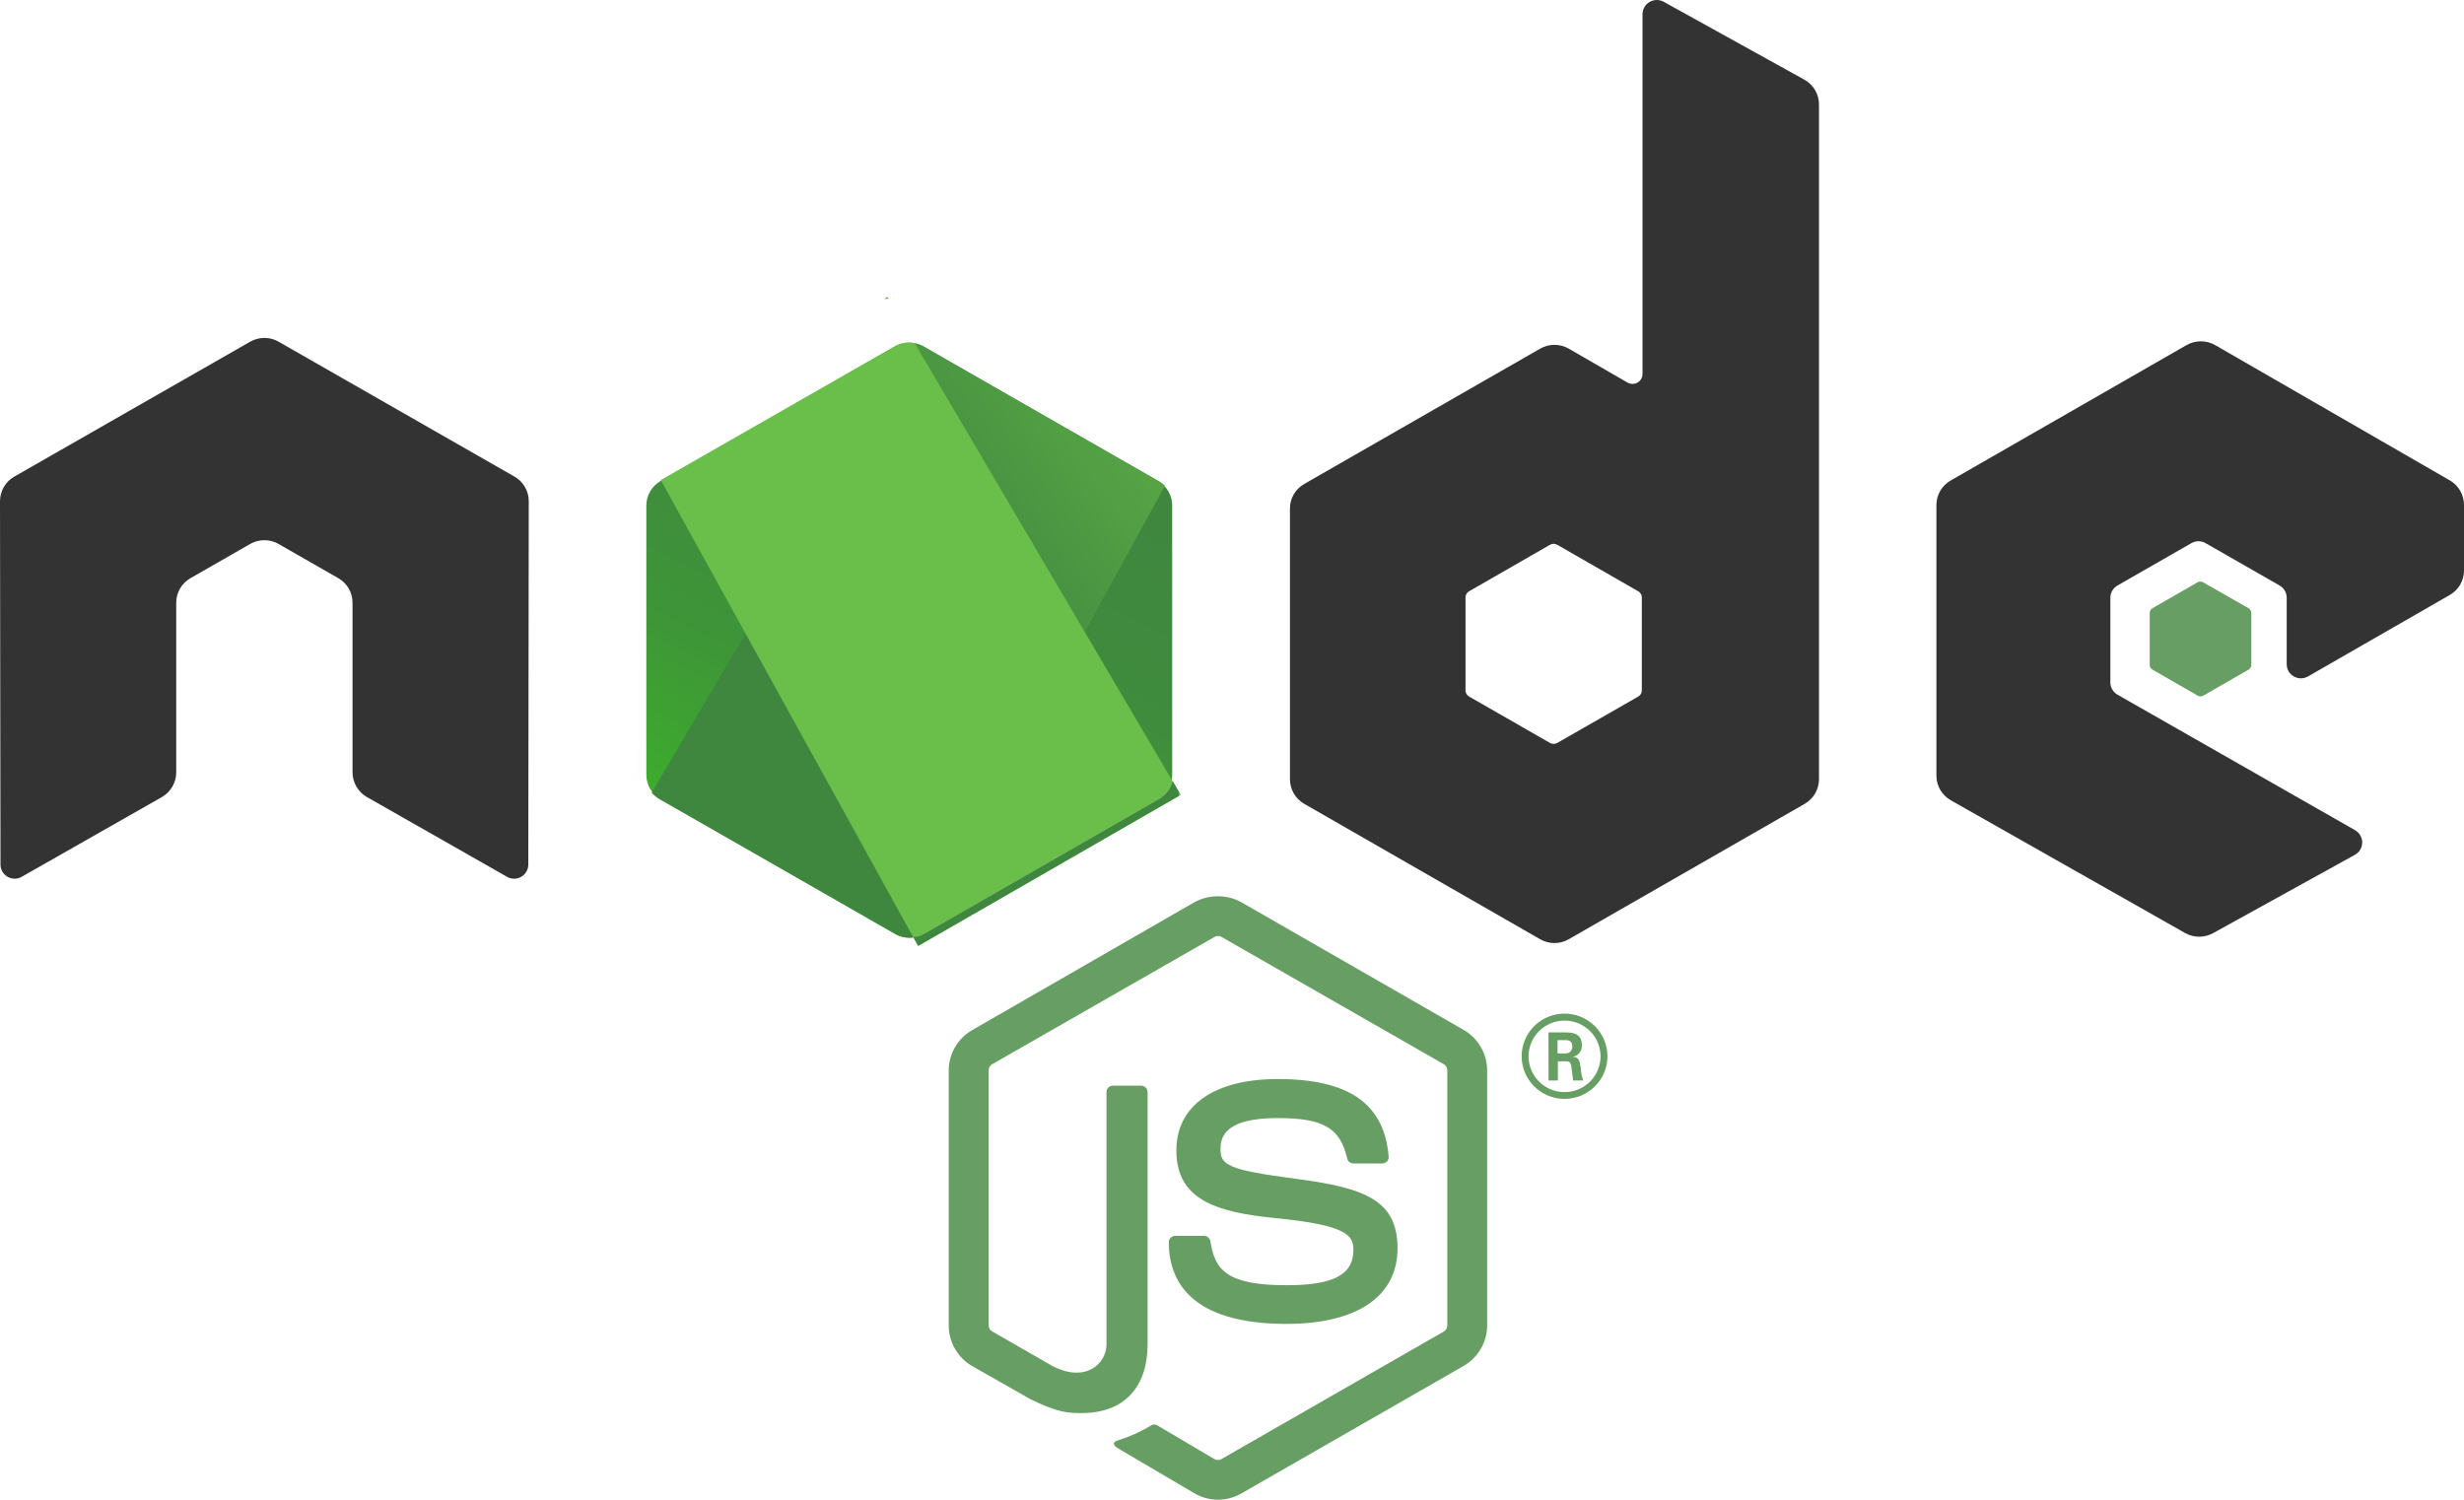 <svg width="115" height="70" viewBox="0 0 115 70" fill="none" xmlns="http://www.w3.org/2000/svg">
<g clip-path="url(#clip0_658_93)">
<path d="M56.851 69.997C56.469 69.998 56.093 69.898 55.762 69.708L52.294 67.669C51.774 67.383 52.034 67.279 52.201 67.22C52.748 67.05 53.273 66.812 53.76 66.512C53.802 66.492 53.847 66.484 53.893 66.488C53.939 66.491 53.983 66.507 54.02 66.533L56.682 68.104C56.732 68.13 56.787 68.144 56.844 68.144C56.9 68.144 56.955 68.13 57.005 68.104L67.39 62.146C67.439 62.117 67.479 62.076 67.507 62.027C67.534 61.978 67.549 61.923 67.549 61.867V49.956C67.549 49.898 67.534 49.842 67.506 49.792C67.478 49.743 67.437 49.701 67.388 49.672L57.007 43.729C56.959 43.701 56.904 43.686 56.847 43.686C56.791 43.686 56.736 43.701 56.688 43.729L46.307 49.672C46.258 49.701 46.216 49.742 46.188 49.792C46.159 49.842 46.144 49.898 46.144 49.956V61.867C46.143 61.923 46.158 61.978 46.187 62.027C46.216 62.076 46.258 62.116 46.307 62.143L49.151 63.776C50.695 64.551 51.642 63.639 51.642 62.742V50.971C51.642 50.932 51.65 50.893 51.665 50.857C51.68 50.821 51.702 50.788 51.73 50.76C51.758 50.733 51.791 50.711 51.828 50.696C51.865 50.681 51.904 50.674 51.943 50.674H53.259C53.298 50.674 53.337 50.681 53.374 50.696C53.41 50.711 53.444 50.733 53.472 50.76C53.5 50.788 53.522 50.821 53.537 50.857C53.552 50.893 53.56 50.932 53.56 50.971V62.732C53.56 64.781 52.44 65.954 50.485 65.954C49.884 65.954 49.414 65.954 48.093 65.308L45.369 63.758C45.038 63.566 44.763 63.291 44.572 62.96C44.381 62.63 44.28 62.255 44.279 61.874V49.964C44.28 49.583 44.38 49.209 44.571 48.878C44.763 48.548 45.038 48.274 45.369 48.083L55.749 42.109C56.084 41.927 56.459 41.832 56.841 41.832C57.222 41.832 57.598 41.927 57.933 42.109L68.318 48.075C68.65 48.266 68.924 48.541 69.115 48.871C69.307 49.201 69.407 49.575 69.408 49.956V61.867C69.407 62.248 69.306 62.622 69.115 62.952C68.924 63.282 68.649 63.557 68.318 63.75L57.933 69.708C57.604 69.896 57.231 69.996 56.851 69.997Z" fill="#679E63"/>
<path d="M60.046 61.792C55.502 61.792 54.551 59.725 54.551 57.981C54.55 57.942 54.558 57.903 54.573 57.867C54.588 57.83 54.61 57.797 54.638 57.77C54.665 57.742 54.699 57.72 54.735 57.706C54.771 57.691 54.81 57.683 54.85 57.684H56.194C56.267 57.683 56.337 57.709 56.392 57.757C56.448 57.804 56.483 57.87 56.493 57.942C56.696 59.301 57.299 59.988 60.046 59.988C62.235 59.988 63.166 59.495 63.166 58.342C63.166 57.676 62.906 57.182 59.503 56.852C56.662 56.573 54.904 55.947 54.904 53.689C54.904 51.607 56.669 50.364 59.63 50.364C62.958 50.364 64.604 51.511 64.812 53.981C64.815 54.022 64.81 54.064 64.797 54.103C64.783 54.142 64.762 54.178 64.734 54.209C64.705 54.239 64.671 54.263 64.633 54.279C64.595 54.295 64.554 54.304 64.513 54.304H63.166C63.098 54.304 63.032 54.281 62.979 54.239C62.926 54.196 62.89 54.137 62.875 54.072C62.55 52.643 61.765 52.185 59.63 52.185C57.241 52.185 56.963 53.012 56.963 53.632C56.963 54.382 57.291 54.601 60.517 55.025C63.743 55.449 65.225 56.038 65.225 58.267C65.225 60.497 63.351 61.792 60.046 61.792Z" fill="#679E63"/>
<path d="M75.023 49.299C75.023 49.693 74.905 50.078 74.685 50.405C74.465 50.732 74.153 50.987 73.787 51.138C73.421 51.288 73.019 51.327 72.63 51.251C72.242 51.174 71.885 50.984 71.606 50.706C71.326 50.428 71.135 50.074 71.058 49.688C70.981 49.302 71.02 48.902 71.172 48.538C71.323 48.175 71.58 47.864 71.909 47.645C72.238 47.427 72.625 47.31 73.021 47.31C73.552 47.311 74.06 47.521 74.435 47.894C74.81 48.267 75.021 48.772 75.023 49.299ZM71.342 49.299C71.341 49.63 71.438 49.953 71.623 50.229C71.807 50.504 72.069 50.719 72.376 50.846C72.683 50.973 73.021 51.006 73.347 50.942C73.674 50.878 73.973 50.718 74.209 50.485C74.444 50.251 74.604 49.953 74.668 49.629C74.733 49.305 74.699 48.969 74.572 48.663C74.444 48.358 74.228 48.098 73.951 47.915C73.674 47.732 73.348 47.635 73.016 47.636C72.573 47.637 72.149 47.812 71.835 48.123C71.522 48.433 71.344 48.854 71.342 49.294V49.299ZM72.27 48.188H73.05C73.31 48.188 73.829 48.188 73.829 48.778C73.839 48.905 73.802 49.031 73.723 49.132C73.645 49.233 73.532 49.302 73.406 49.325C73.713 49.346 73.733 49.547 73.775 49.842C73.787 50.043 73.826 50.241 73.892 50.431H73.416C73.416 50.325 73.33 49.757 73.33 49.726C73.299 49.599 73.255 49.537 73.096 49.537H72.709V50.431H72.275L72.27 48.188ZM72.694 49.168H73.042C73.086 49.173 73.131 49.169 73.173 49.156C73.216 49.143 73.254 49.12 73.287 49.09C73.319 49.06 73.345 49.023 73.361 48.982C73.378 48.941 73.385 48.897 73.382 48.852C73.382 48.548 73.169 48.548 73.052 48.548H72.694V49.168Z" fill="#679E63"/>
<path fill-rule="evenodd" clip-rule="evenodd" d="M24.678 23.395C24.679 23.162 24.618 22.933 24.501 22.731C24.384 22.529 24.216 22.362 24.013 22.246L13.003 15.949C12.819 15.843 12.611 15.783 12.398 15.773H12.283C12.069 15.783 11.861 15.843 11.675 15.949L0.666 22.246C0.463 22.362 0.295 22.53 0.178 22.732C0.061 22.934 -0 23.163 4.9346e-07 23.395L0.023 40.352C0.022 40.468 0.053 40.582 0.111 40.683C0.17 40.783 0.254 40.866 0.356 40.923C0.456 40.983 0.57 41.014 0.686 41.014C0.803 41.014 0.917 40.983 1.016 40.923L7.56 37.2C7.761 37.083 7.929 36.915 8.046 36.714C8.162 36.513 8.224 36.285 8.225 36.053V28.129C8.225 27.897 8.286 27.67 8.403 27.469C8.519 27.269 8.686 27.102 8.888 26.987L11.675 25.39C11.878 25.274 12.109 25.213 12.343 25.214C12.575 25.213 12.803 25.274 13.003 25.39L15.79 26.987C15.992 27.102 16.159 27.269 16.276 27.469C16.392 27.67 16.453 27.897 16.453 28.129V36.053C16.454 36.285 16.517 36.513 16.634 36.715C16.751 36.916 16.919 37.083 17.121 37.2L23.662 40.923C23.762 40.983 23.878 41.014 23.995 41.014C24.112 41.014 24.227 40.983 24.327 40.923C24.428 40.865 24.511 40.782 24.569 40.681C24.627 40.581 24.657 40.468 24.657 40.352L24.678 23.395Z" fill="#333333"/>
<path fill-rule="evenodd" clip-rule="evenodd" d="M77.648 0.083C77.547 0.027 77.433 -0.001 77.318 -3.97331e-05C77.202 0.001 77.089 0.033 76.989 0.091C76.889 0.149 76.807 0.232 76.749 0.332C76.692 0.431 76.661 0.544 76.66 0.659V17.453C76.66 17.534 76.638 17.614 76.597 17.685C76.556 17.756 76.497 17.815 76.427 17.856C76.356 17.896 76.276 17.918 76.194 17.918C76.112 17.918 76.032 17.896 75.961 17.856L73.213 16.272C73.012 16.156 72.782 16.095 72.549 16.095C72.316 16.095 72.087 16.156 71.885 16.272L60.87 22.589C60.668 22.705 60.499 22.871 60.382 23.072C60.266 23.273 60.204 23.502 60.205 23.734V36.373C60.205 36.605 60.267 36.833 60.383 37.034C60.5 37.235 60.668 37.402 60.87 37.518L71.885 43.84C72.087 43.956 72.316 44.017 72.549 44.017C72.782 44.017 73.011 43.956 73.213 43.84L84.231 37.518C84.433 37.401 84.6 37.234 84.717 37.034C84.834 36.833 84.895 36.605 84.896 36.373V4.873C84.896 4.637 84.833 4.406 84.713 4.203C84.593 4 84.42 3.832 84.213 3.718L77.648 0.083ZM76.627 32.224C76.627 32.282 76.612 32.339 76.583 32.39C76.553 32.44 76.511 32.482 76.46 32.511L72.678 34.678C72.627 34.706 72.57 34.721 72.511 34.721C72.453 34.721 72.396 34.706 72.345 34.678L68.565 32.511C68.514 32.482 68.472 32.44 68.443 32.39C68.414 32.339 68.399 32.282 68.399 32.224V27.883C68.399 27.826 68.414 27.769 68.443 27.72C68.472 27.67 68.513 27.628 68.563 27.599L72.345 25.426C72.396 25.397 72.453 25.381 72.511 25.381C72.57 25.381 72.627 25.397 72.678 25.426L76.46 27.599C76.511 27.628 76.553 27.669 76.582 27.719C76.611 27.769 76.627 27.826 76.627 27.883V32.224Z" fill="#333333"/>
<path fill-rule="evenodd" clip-rule="evenodd" d="M114.337 27.77C114.539 27.654 114.706 27.487 114.823 27.287C114.939 27.086 115 26.859 115 26.628V23.566C115 23.334 114.939 23.106 114.823 22.905C114.706 22.705 114.539 22.538 114.337 22.421L103.385 16.107C103.182 15.991 102.952 15.93 102.718 15.93C102.484 15.93 102.254 15.991 102.051 16.107L91.042 22.427C90.839 22.542 90.671 22.709 90.554 22.91C90.437 23.111 90.376 23.339 90.376 23.571V36.205C90.376 36.438 90.439 36.667 90.556 36.868C90.674 37.07 90.843 37.237 91.047 37.352L101.991 43.553C102.19 43.663 102.414 43.721 102.641 43.721C102.869 43.721 103.093 43.663 103.291 43.553L109.91 39.897C110.013 39.84 110.098 39.756 110.158 39.655C110.217 39.554 110.249 39.438 110.249 39.321C110.249 39.204 110.217 39.089 110.158 38.988C110.098 38.886 110.013 38.803 109.91 38.745L98.83 32.425C98.729 32.367 98.644 32.284 98.585 32.183C98.526 32.083 98.495 31.968 98.495 31.852V27.899C98.495 27.783 98.526 27.669 98.584 27.569C98.643 27.469 98.727 27.385 98.828 27.328L102.277 25.351C102.378 25.293 102.492 25.262 102.609 25.262C102.725 25.262 102.84 25.293 102.94 25.351L106.393 27.328C106.494 27.385 106.578 27.469 106.636 27.569C106.694 27.669 106.725 27.783 106.725 27.899V30.999C106.725 31.115 106.755 31.23 106.814 31.331C106.872 31.431 106.956 31.515 107.058 31.573C107.159 31.631 107.274 31.661 107.391 31.661C107.508 31.66 107.623 31.629 107.724 31.57L114.337 27.77Z" fill="#333333"/>
<path fill-rule="evenodd" clip-rule="evenodd" d="M102.563 27.178C102.603 27.155 102.648 27.143 102.693 27.143C102.739 27.143 102.784 27.155 102.823 27.178L104.945 28.39C104.984 28.412 105.016 28.445 105.039 28.483C105.062 28.523 105.074 28.567 105.074 28.612V31.035C105.074 31.08 105.061 31.124 105.039 31.162C105.016 31.201 104.983 31.233 104.945 31.255L102.831 32.469C102.791 32.492 102.747 32.504 102.701 32.504C102.655 32.504 102.611 32.492 102.571 32.469L100.46 31.255C100.422 31.232 100.39 31.2 100.367 31.162C100.345 31.123 100.333 31.08 100.333 31.035V28.612C100.333 28.567 100.345 28.523 100.367 28.484C100.389 28.445 100.421 28.413 100.46 28.39L102.563 27.178Z" fill="#679E63"/>
<path fill-rule="evenodd" clip-rule="evenodd" d="M43.105 16.171C42.904 16.056 42.675 15.995 42.443 15.995C42.211 15.995 41.983 16.056 41.781 16.171L30.829 22.452C30.628 22.568 30.46 22.734 30.344 22.934C30.228 23.134 30.166 23.361 30.166 23.592V36.166C30.166 36.397 30.228 36.624 30.344 36.823C30.461 37.023 30.628 37.188 30.829 37.303L41.774 43.592C41.975 43.708 42.203 43.768 42.435 43.768C42.667 43.768 42.896 43.708 43.097 43.592L54.049 37.303C54.25 37.188 54.416 37.022 54.532 36.823C54.648 36.623 54.709 36.397 54.709 36.166V23.592C54.709 23.361 54.648 23.134 54.532 22.934C54.415 22.734 54.248 22.568 54.047 22.452L43.105 16.171Z" fill="url(#paint0_linear_658_93)"/>
<path d="M54.078 22.452L43.094 16.171C42.986 16.11 42.87 16.064 42.748 16.034L30.416 37.001C30.522 37.12 30.647 37.222 30.785 37.303L41.789 43.592C41.943 43.679 42.112 43.735 42.287 43.757C42.463 43.779 42.641 43.766 42.811 43.719L54.371 22.677C54.283 22.591 54.184 22.515 54.078 22.452Z" fill="url(#paint1_linear_658_93)"/>
<path d="M41.417 13.861L41.267 13.947H41.467L41.417 13.861Z" fill="url(#paint2_linear_658_93)"/>
<path d="M54.083 37.303C54.241 37.213 54.38 37.093 54.491 36.949C54.602 36.805 54.683 36.641 54.73 36.466L42.689 16.014C42.371 15.949 42.04 16.002 41.758 16.161L30.84 22.406L42.624 43.745C42.794 43.721 42.958 43.666 43.107 43.582L54.083 37.303Z" fill="url(#paint3_linear_658_93)"/>
<path d="M55.105 37.102L55.032 36.98V37.143L55.105 37.102Z" fill="url(#paint4_linear_658_93)"/>
<path d="M54.083 37.303L43.118 43.592C42.968 43.676 42.804 43.732 42.634 43.755L42.852 44.15L55.032 37.143V36.978L54.73 36.461C54.684 36.637 54.603 36.802 54.491 36.947C54.38 37.091 54.241 37.212 54.083 37.303Z" fill="url(#paint5_linear_658_93)"/>
<path d="M54.083 37.303L43.118 43.592C42.968 43.676 42.804 43.732 42.634 43.755L42.852 44.15L55.032 37.143V36.978L54.73 36.461C54.684 36.637 54.603 36.802 54.491 36.947C54.38 37.091 54.241 37.212 54.083 37.303Z" fill="url(#paint6_linear_658_93)"/>
</g>
<defs>
<linearGradient id="paint0_linear_658_93" x1="46.895" y1="20.848" x2="37.099" y2="40.96" gradientUnits="userSpaceOnUse">
<stop stop-color="#3F873F"/>
<stop offset="0.33" stop-color="#3F8B3D"/>
<stop offset="0.64" stop-color="#3E9637"/>
<stop offset="0.93" stop-color="#3DA92E"/>
<stop offset="1" stop-color="#3DAE2B"/>
</linearGradient>
<linearGradient id="paint1_linear_658_93" x1="40.775" y1="31.348" x2="68.419" y2="10.797" gradientUnits="userSpaceOnUse">
<stop offset="0.14" stop-color="#3F873F"/>
<stop offset="0.4" stop-color="#529F44"/>
<stop offset="0.71" stop-color="#63B649"/>
<stop offset="0.91" stop-color="#6ABF4B"/>
</linearGradient>
<linearGradient id="paint2_linear_658_93" x1="29.782" y1="13.905" x2="55.104" y2="13.905" gradientUnits="userSpaceOnUse">
<stop offset="0.09" stop-color="#6ABF4B"/>
<stop offset="0.29" stop-color="#63B649"/>
<stop offset="0.6" stop-color="#529F44"/>
<stop offset="0.86" stop-color="#3F873F"/>
</linearGradient>
<linearGradient id="paint3_linear_658_93" x1="4638.39" y1="7778.4" x2="6965.81" y2="7778.4" gradientUnits="userSpaceOnUse">
<stop offset="0.09" stop-color="#6ABF4B"/>
<stop offset="0.29" stop-color="#63B649"/>
<stop offset="0.6" stop-color="#529F44"/>
<stop offset="0.86" stop-color="#3F873F"/>
</linearGradient>
<linearGradient id="paint4_linear_658_93" x1="63.372" y1="60.33" x2="70.463" y2="60.33" gradientUnits="userSpaceOnUse">
<stop offset="0.09" stop-color="#6ABF4B"/>
<stop offset="0.29" stop-color="#63B649"/>
<stop offset="0.6" stop-color="#529F44"/>
<stop offset="0.86" stop-color="#3F873F"/>
</linearGradient>
<linearGradient id="paint5_linear_658_93" x1="2433.64" y1="2497.19" x2="3641.42" y2="2497.19" gradientUnits="userSpaceOnUse">
<stop offset="0.09" stop-color="#6ABF4B"/>
<stop offset="0.29" stop-color="#63B649"/>
<stop offset="0.6" stop-color="#529F44"/>
<stop offset="0.86" stop-color="#3F873F"/>
</linearGradient>
<linearGradient id="paint6_linear_658_93" x1="3817.35" y1="1900.37" x2="3492.06" y2="2970.37" gradientUnits="userSpaceOnUse">
<stop stop-color="#3F873F"/>
<stop offset="0.33" stop-color="#3F8B3D"/>
<stop offset="0.64" stop-color="#3E9637"/>
<stop offset="0.93" stop-color="#3DA92E"/>
<stop offset="1" stop-color="#3DAE2B"/>
</linearGradient>
<clipPath id="clip0_658_93">
<rect width="115" height="70" fill="white"/>
</clipPath>
</defs>
</svg>
